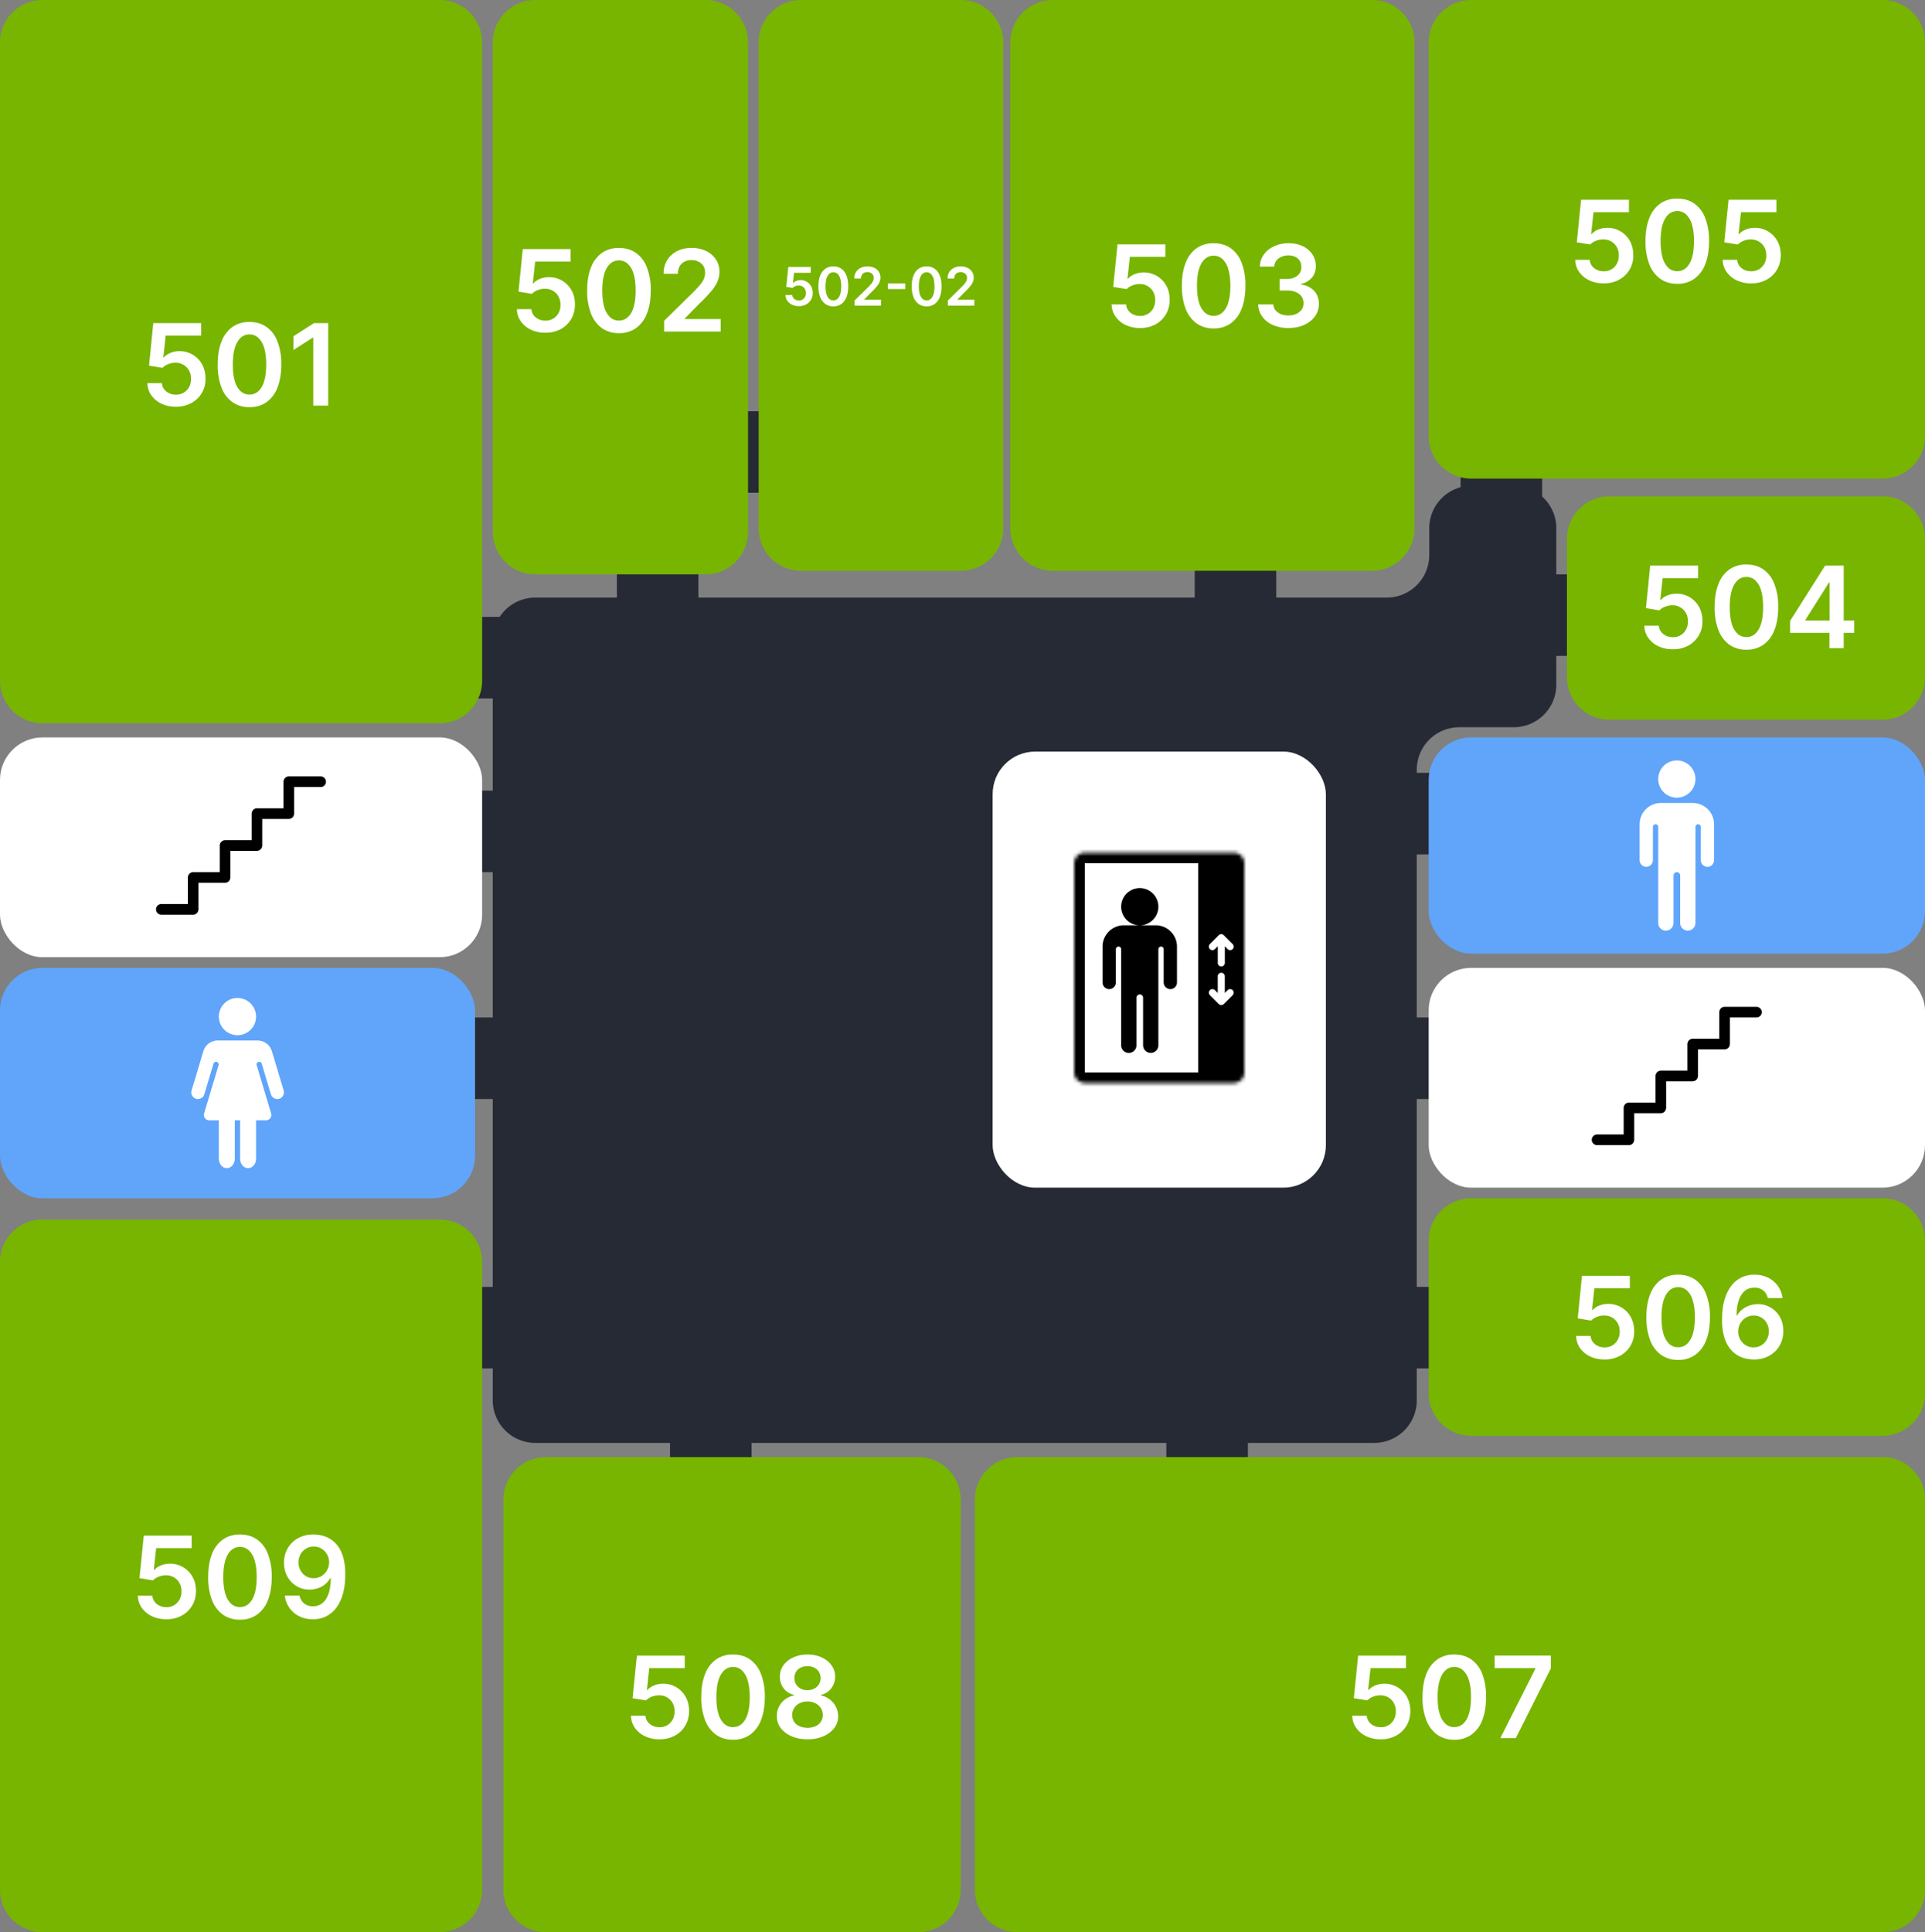 <svg xmlns="http://www.w3.org/2000/svg" width="543" height="545" fill="none" viewBox="0 0 543 545">
  <rect x="0" y="0" width="543" height="545" fill="#808080" stroke="none"/>
  <g>
    <path fill="#262A34"
      d="M139 395a12 12 0 0 0 12 12h236.64a12 12 0 0 0 12-12V217.13a12 12 0 0 1 12-12H427a12 12 0 0 0 12-12V149a12 12 0 0 0-12-12h-11.84a12 12 0 0 0-12 12v7.56a12 12 0 0 1-12 12H151a12 12 0 0 0-12 12V395Z" />
    <g>
      <rect width="23" height="23" x="126" y="174" fill="#262A34" rx="3" />
    </g>
    <g>
      <rect width="23" height="23" x="126" y="223" fill="#262A34" rx="3" />
    </g>
    <g>
      <rect width="23" height="23" x="127" y="287" fill="#262A34" rx="3" />
    </g>
    <g>
      <rect width="23" height="23" x="127" y="363" fill="#262A34" rx="3" />
    </g>
    <g>
      <rect width="23" height="23" x="337" y="154" fill="#262A34" rx="3" />
    </g>
    <g>
      <rect width="23" height="23" x="385" y="218" fill="#262A34" rx="3" />
    </g>
    <g>
      <rect width="23" height="23" x="189" y="395" fill="#262A34" rx="3" />
    </g>
    <g>
      <rect width="23" height="23" x="174" y="154" fill="#262A34" rx="3" />
    </g>
    <g>
      <rect width="23" height="23" x="412" y="128" fill="#262A34" rx="3" />
    </g>
    <g>
      <rect width="23" height="23" x="329" y="395" fill="#262A34" rx="3" />
    </g>
    <g>
      <rect width="23" height="23" x="388" y="287" fill="#262A34" rx="3" />
    </g>
    <g>
      <rect width="23" height="23" x="385" y="363" fill="#262A34" rx="3" />
    </g>
    <g>
      <rect width="23" height="23" x="200" y="116" fill="#262A34" rx="3" />
    </g>
    <g>
      <rect width="23" height="23" x="428" y="162" fill="#262A34" rx="3" />
    </g>
    <g data-object="Сокол__s__2280:459">
      <rect width="140" height="62" x="403" y="273" fill="#fff" rx="12" />
      <g>
        <path fill="#000"
          d="M495.45 287h-7.49v7.5c0 .13-.01.22-.04.28a1.47 1.47 0 0 1-1.46 1.22h-7.49v7.5c0 .13-.02.22-.05.28a1.48 1.48 0 0 1-1.45 1.22h-7.49v7.5c0 .13-.02.22-.05.28-.06.35-.22.63-.49.87a1.4 1.4 0 0 1-.96.35h-7.5v7.5c0 .13 0 .22-.04.28a1.48 1.48 0 0 1-1.45 1.22h-9c-.4 0-.75-.15-1.05-.44a1.5 1.5 0 0 1 0-2.12c.3-.3.65-.44 1.06-.44h7.5v-7.5c0-.13 0-.22.04-.28.06-.35.23-.63.51-.87.28-.23.6-.35.94-.35h7.5v-7.5c0-.13 0-.22.04-.28.06-.35.23-.63.51-.87.28-.23.6-.35.94-.35h7.5v-7.5c0-.1 0-.19.04-.28.06-.35.24-.63.52-.87.28-.23.59-.35.93-.35h7.5v-7.5c0-.13.01-.22.04-.28a1.48 1.48 0 0 1 1.45-1.22h9c.4 0 .75.15 1.05.44.3.3.44.65.44 1.06 0 .4-.14.76-.44 1.06-.3.3-.65.44-1.06.44Z" />
      </g>
    </g>
    <g data-object="Сокол__s__2280:460">
      <rect width="136" height="62" y="208" fill="#fff" rx="12" />
      <g>
        <path fill="#000"
          d="M90.45 222h-7.49v7.5c0 .13-.01.22-.04.28a1.48 1.48 0 0 1-1.46 1.22h-7.49v7.5c0 .13-.01.22-.05.28a1.48 1.48 0 0 1-1.45 1.22h-7.49v7.5c0 .13-.02.22-.05.28a1.48 1.48 0 0 1-1.45 1.22h-7.5v7.5c0 .13 0 .22-.04.28A1.48 1.48 0 0 1 54.5 258h-9c-.4 0-.75-.15-1.05-.44a1.5 1.5 0 0 1 0-2.12c.3-.3.65-.44 1.06-.44H53v-7.5c0-.13 0-.22.04-.28.06-.34.23-.63.51-.87.28-.23.6-.35.94-.35h7.5v-7.5c0-.13 0-.22.04-.28.06-.34.23-.63.51-.87.29-.23.6-.35.94-.35h7.5v-7.5c0-.1 0-.19.04-.28.06-.34.23-.63.52-.87.28-.23.59-.35.93-.35h7.5v-7.5c0-.13.01-.22.04-.28a1.48 1.48 0 0 1 1.45-1.22h9c.4 0 .75.15 1.05.44a1.5 1.5 0 0 1 0 2.12c-.3.3-.65.44-1.06.44Z" />
      </g>
    </g>
    <g data-object="Сокол__r__2280:461">
      <path fill="#78B500"
        d="M214 12a12 12 0 0 1 12-12h45a12 12 0 0 1 12 12v137a12 12 0 0 1-12 12h-45a12 12 0 0 1-12-12V12Z" />
      <path fill="#fff"
        d="M225.34 86.35a4.4 4.4 0 0 1-1.9-.4 3.4 3.4 0 0 1-1.34-1.1 3.04 3.04 0 0 1-.53-1.62h1.92c.04.45.23.82.58 1.1a2 2 0 0 0 1.27.42 1.9 1.9 0 0 0 1.75-1c.17-.32.26-.68.25-1.09 0-.4-.08-.77-.26-1.1a1.95 1.95 0 0 0-.73-.75c-.3-.18-.66-.27-1.06-.27-.33 0-.65.05-.97.18-.31.12-.56.29-.75.49l-1.78-.3.57-5.62h6.33v1.65h-4.7l-.31 2.9h.06c.2-.24.5-.44.86-.6a3.36 3.36 0 0 1 4.2 1.5c.3.55.46 1.18.46 1.88a3.54 3.54 0 0 1-1.88 3.25c-.59.32-1.27.48-2.04.48Zm9.73.06c-.87 0-1.63-.22-2.25-.67a4.25 4.25 0 0 1-1.45-1.93 8.3 8.3 0 0 1-.5-3.05c0-1.2.17-2.2.5-3.04.34-.84.82-1.48 1.45-1.92a3.83 3.83 0 0 1 2.25-.66c.88 0 1.63.22 2.26.66.63.44 1.1 1.08 1.44 1.92.34.84.5 1.85.5 3.04s-.16 2.2-.5 3.05a4.16 4.16 0 0 1-1.44 1.93 3.8 3.8 0 0 1-2.26.67Zm0-1.67c.69 0 1.22-.34 1.62-1 .4-.68.6-1.67.6-2.98 0-.87-.1-1.6-.28-2.19a2.9 2.9 0 0 0-.76-1.33c-.34-.3-.73-.45-1.18-.45-.67 0-1.21.34-1.6 1.01-.4.67-.6 1.66-.6 2.96 0 .87.08 1.6.26 2.2.18.58.44 1.03.77 1.33.33.3.72.45 1.17.45Zm5.98 1.46v-1.43l3.78-3.71c.36-.37.67-.7.9-.98.25-.28.43-.55.55-.82.12-.27.18-.55.18-.85 0-.35-.08-.64-.23-.89a1.56 1.56 0 0 0-.65-.57c-.27-.14-.58-.2-.93-.2-.36 0-.67.07-.94.22a1.5 1.5 0 0 0-.63.62 2 2 0 0 0-.22.97h-1.88a3.2 3.2 0 0 1 1.78-3c.56-.28 1.2-.42 1.92-.42.73 0 1.37.14 1.93.41a2.96 2.96 0 0 1 1.75 2.76c0 .4-.08.8-.24 1.2-.15.4-.43.83-.82 1.31-.4.48-.94 1.06-1.65 1.74l-1.88 1.91v.08h4.75v1.65h-7.47Zm14.3-6.25v1.59h-4.92v-1.59h4.91Zm6.03 6.46c-.88 0-1.63-.22-2.26-.67a4.24 4.24 0 0 1-1.44-1.93 8.3 8.3 0 0 1-.5-3.05c0-1.2.17-2.2.5-3.04.34-.84.82-1.48 1.45-1.92a3.82 3.82 0 0 1 2.25-.66c.88 0 1.63.22 2.25.66a4.13 4.13 0 0 1 1.45 1.92c.34.84.5 1.85.5 3.04s-.16 2.2-.5 3.05a4.16 4.16 0 0 1-1.44 1.93c-.63.45-1.38.67-2.26.67Zm0-1.67c.68 0 1.22-.34 1.62-1 .4-.68.6-1.67.6-2.98 0-.87-.1-1.6-.28-2.19a2.9 2.9 0 0 0-.77-1.33c-.33-.3-.72-.45-1.17-.45-.68 0-1.21.34-1.6 1.01-.4.67-.6 1.66-.6 2.96 0 .87.08 1.6.26 2.2.18.58.43 1.03.76 1.33.34.3.73.45 1.18.45Zm5.98 1.46v-1.43l3.78-3.71c.36-.37.67-.7.9-.98.25-.28.43-.55.55-.82.12-.27.18-.55.18-.85 0-.35-.08-.64-.23-.89a1.56 1.56 0 0 0-.65-.57c-.27-.14-.58-.2-.93-.2-.36 0-.67.07-.94.22a1.5 1.5 0 0 0-.63.62c-.15.27-.22.6-.22.97h-1.88a3.2 3.2 0 0 1 1.78-3 4.2 4.2 0 0 1 1.92-.42c.73 0 1.37.14 1.93.41.55.28.98.65 1.28 1.13.31.47.47 1.01.47 1.63 0 .4-.08.8-.24 1.2-.15.4-.43.83-.82 1.31-.4.48-.94 1.06-1.65 1.74l-1.88 1.91v.08h4.75v1.65h-7.47Z" />
    </g>
    <g data-object="Сокол__r__2280:462">
      <path fill="#78B500"
        d="M275 423a12 12 0 0 1 12-12h244a12 12 0 0 1 12 12v110a12 12 0 0 1-12 12H287a12 12 0 0 1-12-12V423Z" />
      <path fill="#fff"
        d="M389.47 490.6a9.38 9.38 0 0 1-4.07-.86 7.25 7.25 0 0 1-2.85-2.36c-.7-1-1.07-2.14-1.12-3.43h4.1a3.2 3.2 0 0 0 1.23 2.34c.75.6 1.65.9 2.7.9a4.07 4.07 0 0 0 3.73-2.15 4.5 4.5 0 0 0 .55-2.3c0-.89-.18-1.67-.56-2.35a4.16 4.16 0 0 0-1.55-1.6c-.66-.4-1.42-.6-2.28-.6-.7 0-1.38.13-2.05.4a4.2 4.2 0 0 0-1.6 1.04l-3.81-.62 1.21-12h13.5v3.52h-10l-.68 6.17h.14c.43-.5 1.04-.93 1.83-1.26a6.45 6.45 0 0 1 2.59-.51 7.16 7.16 0 0 1 6.38 3.72c.64 1.16.96 2.49.96 3.98 0 1.54-.36 2.91-1.07 4.11a7.55 7.55 0 0 1-2.94 2.83 8.92 8.92 0 0 1-4.34 1.03Zm20.76.12a8.14 8.14 0 0 1-4.82-1.42 9.05 9.05 0 0 1-3.08-4.12 17.73 17.73 0 0 1-1.07-6.51c.01-2.54.37-4.7 1.08-6.48a8.9 8.9 0 0 1 3.08-4.1 8.17 8.17 0 0 1 4.8-1.4c1.87 0 3.47.47 4.81 1.4a8.8 8.8 0 0 1 3.09 4.1 17.35 17.35 0 0 1 1.07 6.48c0 2.54-.36 4.71-1.07 6.52a8.87 8.87 0 0 1-3.08 4.11 8.08 8.08 0 0 1-4.81 1.42Zm0-3.56c1.45 0 2.6-.71 3.44-2.14.85-1.44 1.27-3.56 1.27-6.35 0-1.85-.19-3.4-.57-4.66a6.18 6.18 0 0 0-1.64-2.84 3.58 3.58 0 0 0-2.5-.97c-1.45 0-2.6.72-3.43 2.16-.84 1.43-1.27 3.53-1.28 6.3 0 1.86.18 3.42.56 4.69a6.27 6.27 0 0 0 1.64 2.86c.7.64 1.54.96 2.5.96Zm12.97 3.12 9.9-19.6v-.15h-11.5V467h15.86v3.6l-9.89 19.67h-4.37Z" />
    </g>
    <g data-object="Сокол__r__2280:463">
      <path fill="#78B500"
        d="M0 356a12 12 0 0 1 12-12h112a12 12 0 0 1 12 12v177a12 12 0 0 1-12 12H12a12 12 0 0 1-12-12V356Z" />
      <path fill="#fff"
        d="M46.92 456.74a9.38 9.38 0 0 1-4.06-.86 7.25 7.25 0 0 1-2.86-2.36c-.7-1-1.07-2.14-1.11-3.43h4.09c.08.95.49 1.73 1.24 2.34.75.6 1.65.9 2.7.9a4.07 4.07 0 0 0 3.73-2.15c.37-.68.55-1.44.55-2.3 0-.89-.18-1.67-.56-2.35a4.16 4.16 0 0 0-1.56-1.6c-.66-.4-1.41-.6-2.27-.6-.7 0-1.38.13-2.06.4a4.2 4.2 0 0 0-1.6 1.04l-3.8-.63 1.21-12h13.5v3.53H44.05l-.67 6.17h.13a4.87 4.87 0 0 1 1.83-1.26 6.47 6.47 0 0 1 2.6-.51 7.16 7.16 0 0 1 6.38 3.72c.64 1.16.96 2.49.96 3.98 0 1.54-.36 2.9-1.07 4.11a7.56 7.56 0 0 1-2.95 2.83 8.92 8.92 0 0 1-4.34 1.03Zm20.76.12a8.14 8.14 0 0 1-4.81-1.42 9.04 9.04 0 0 1-3.08-4.13 17.73 17.73 0 0 1-1.07-6.5c0-2.54.37-4.7 1.08-6.48a8.9 8.9 0 0 1 3.08-4.1 8.16 8.16 0 0 1 4.8-1.4c1.87 0 3.47.47 4.81 1.4a8.8 8.8 0 0 1 3.08 4.1 17.35 17.35 0 0 1 1.08 6.47c0 2.55-.36 4.72-1.08 6.53a8.87 8.87 0 0 1-3.08 4.11 8.08 8.08 0 0 1-4.8 1.42Zm0-3.56c1.46 0 2.6-.71 3.45-2.14.85-1.44 1.27-3.56 1.27-6.36 0-1.85-.2-3.4-.58-4.66a6.18 6.18 0 0 0-1.64-2.84 3.58 3.58 0 0 0-2.5-.96c-1.44 0-2.59.72-3.43 2.16-.84 1.43-1.26 3.53-1.27 6.3 0 1.86.18 3.42.56 4.69a6.27 6.27 0 0 0 1.63 2.86c.7.64 1.55.95 2.51.95Zm20.83-20.47c1.1 0 2.2.2 3.25.59a7.6 7.6 0 0 1 2.86 1.86 9 9 0 0 1 2.02 3.44c.5 1.44.75 3.22.75 5.34.01 2-.2 3.8-.63 5.37a11.9 11.9 0 0 1-1.83 3.98 8.07 8.07 0 0 1-2.88 2.47 8.25 8.25 0 0 1-3.78.86 8.53 8.53 0 0 1-3.91-.87 7.35 7.35 0 0 1-4.02-5.8h4.14c.22.93.65 1.67 1.3 2.21.66.54 1.49.8 2.49.8 1.61 0 2.85-.7 3.72-2.1.88-1.4 1.31-3.34 1.31-5.84h-.16a5.98 5.98 0 0 1-3.45 2.83 7.1 7.1 0 0 1-2.37.4 7.04 7.04 0 0 1-6.26-3.67 8 8 0 0 1-.95-3.9 8 8 0 0 1 1.04-4.08 7.59 7.59 0 0 1 2.95-2.86 8.7 8.7 0 0 1 4.4-1.03Zm0 3.4a4.17 4.17 0 0 0-3.75 2.22 4.75 4.75 0 0 0 0 4.51 4.14 4.14 0 0 0 3.72 2.2 4.19 4.19 0 0 0 3.1-1.33 4.62 4.62 0 0 0 1.26-3.15c0-.8-.2-1.53-.57-2.2a4.39 4.39 0 0 0-1.54-1.63 4.04 4.04 0 0 0-2.21-.61Z" />
    </g>
    <g data-object="Сокол__r__2280:464">
      <path fill="#78B500"
        d="M285 12a12 12 0 0 1 12-12h90a12 12 0 0 1 12 12v137a12 12 0 0 1-12 12h-90a12 12 0 0 1-12-12V12Z" />
      <path fill="#fff"
        d="M321.58 92.52a9.37 9.37 0 0 1-4.06-.85 7.25 7.25 0 0 1-2.85-2.37c-.7-1-1.07-2.14-1.12-3.43h4.1c.07.95.48 1.74 1.23 2.34.75.6 1.65.9 2.7.9a4.08 4.08 0 0 0 3.73-2.15c.37-.67.56-1.44.55-2.3 0-.88-.18-1.66-.56-2.35a4.16 4.16 0 0 0-1.56-1.6 4.27 4.27 0 0 0-2.27-.59c-.7 0-1.38.12-2.06.39-.67.26-1.2.61-1.6 1.04l-3.8-.62 1.21-12h13.5v3.52h-10.01l-.67 6.17h.14c.43-.5 1.04-.93 1.83-1.26a6.45 6.45 0 0 1 2.59-.51 7.16 7.16 0 0 1 6.38 3.73c.64 1.15.96 2.48.96 3.97 0 1.54-.36 2.91-1.07 4.12a7.55 7.55 0 0 1-2.94 2.83 8.92 8.92 0 0 1-4.35 1.02Zm20.77.12a8.13 8.13 0 0 1-4.82-1.42 9.05 9.05 0 0 1-3.08-4.12 17.74 17.74 0 0 1-1.07-6.51c0-2.54.37-4.7 1.08-6.48a8.91 8.91 0 0 1 3.08-4.1 8.16 8.16 0 0 1 4.8-1.4c1.87 0 3.47.47 4.81 1.4a8.8 8.8 0 0 1 3.08 4.1 17.34 17.34 0 0 1 1.08 6.48c0 2.54-.36 4.72-1.08 6.52a8.88 8.88 0 0 1-3.08 4.11 8.09 8.09 0 0 1-4.8 1.42Zm0-3.55c1.45 0 2.6-.72 3.44-2.15.85-1.44 1.27-3.56 1.27-6.35 0-1.85-.2-3.4-.58-4.66a6.18 6.18 0 0 0-1.63-2.84 3.58 3.58 0 0 0-2.5-.97c-1.45 0-2.6.72-3.44 2.16-.84 1.43-1.26 3.53-1.27 6.3 0 1.86.18 3.42.56 4.69a6.27 6.27 0 0 0 1.63 2.86c.71.64 1.55.96 2.52.96Zm21.09 3.43a10.7 10.7 0 0 1-4.36-.84 7.3 7.3 0 0 1-3-2.34 6.07 6.07 0 0 1-1.17-3.47h4.27c.04.63.25 1.18.62 1.65.38.46.89.82 1.51 1.08.63.26 1.34.38 2.12.38.83 0 1.57-.14 2.21-.43.65-.3 1.15-.7 1.52-1.22.36-.53.54-1.13.53-1.81 0-.7-.17-1.33-.55-1.87-.37-.53-.9-.95-1.6-1.26a6.3 6.3 0 0 0-2.53-.45h-2.06v-3.25h2.06c.8 0 1.52-.14 2.12-.42.62-.28 1.1-.68 1.45-1.18.35-.52.52-1.11.5-1.79a3.1 3.1 0 0 0-.44-1.71 3 3 0 0 0-1.26-1.15 5 5 0 0 0-3.88-.02c-.6.25-1.09.62-1.46 1.1a2.8 2.8 0 0 0-.59 1.68h-4.06a5.9 5.9 0 0 1 1.13-3.43c.73-1 1.7-1.77 2.9-2.32a9.6 9.6 0 0 1 4.09-.84c1.55 0 2.9.3 4.04.87a6.6 6.6 0 0 1 2.68 2.33c.62.98.94 2.06.94 3.24 0 1.31-.38 2.41-1.16 3.3a5.44 5.44 0 0 1-3.05 1.74v.18a5.9 5.9 0 0 1 3.77 1.82c.87.97 1.3 2.19 1.3 3.64 0 1.3-.37 2.47-1.11 3.5a7.38 7.38 0 0 1-3.05 2.41c-1.29.59-2.76.88-4.43.88Z" />
    </g>
    <g data-object="Сокол__r__2280:465">
      <path fill="#78B500"
        d="M0 12A12 12 0 0 1 12 0h112a12 12 0 0 1 12 12v180a12 12 0 0 1-12 12H12a12 12 0 0 1-12-12V12Z" />
      <path fill="#fff"
        d="M49.61 114.73a9.38 9.38 0 0 1-4.07-.86 7.26 7.26 0 0 1-2.85-2.36c-.7-1-1.07-2.14-1.11-3.43h4.09c.07.95.49 1.73 1.24 2.34.75.6 1.65.9 2.7.9a4.08 4.08 0 0 0 3.73-2.15c.37-.67.55-1.44.54-2.3a4.62 4.62 0 0 0-.55-2.35 4.17 4.17 0 0 0-1.56-1.6 4.3 4.3 0 0 0-2.27-.6c-.7 0-1.39.13-2.06.4a4.2 4.2 0 0 0-1.6 1.04l-3.8-.62 1.2-12h13.5v3.52h-10l-.67 6.17h.13c.43-.5 1.04-.93 1.83-1.26a6.46 6.46 0 0 1 2.6-.51 7.17 7.17 0 0 1 6.38 3.72 8.1 8.1 0 0 1 .95 3.98 7.55 7.55 0 0 1-4.01 6.94 8.92 8.92 0 0 1-4.34 1.03Zm20.76.12a8.14 8.14 0 0 1-4.82-1.42 9.04 9.04 0 0 1-3.08-4.12 17.73 17.73 0 0 1-1.06-6.52c0-2.53.36-4.7 1.08-6.47a8.9 8.9 0 0 1 3.08-4.1 8.16 8.16 0 0 1 4.8-1.4c1.87 0 3.47.47 4.8 1.4a8.8 8.8 0 0 1 3.09 4.1 17.35 17.35 0 0 1 1.08 6.48c0 2.54-.36 4.72-1.08 6.52a8.87 8.87 0 0 1-3.08 4.11 8.08 8.08 0 0 1-4.8 1.42Zm0-3.55c1.46 0 2.6-.72 3.45-2.15.84-1.44 1.27-3.56 1.27-6.36 0-1.84-.2-3.4-.58-4.65a6.18 6.18 0 0 0-1.64-2.84 3.58 3.58 0 0 0-2.5-.97c-1.44 0-2.59.72-3.43 2.16-.84 1.43-1.26 3.53-1.27 6.3-.01 1.86.18 3.42.55 4.69a6.27 6.27 0 0 0 1.64 2.86c.7.64 1.54.95 2.51.95Zm22.21-20.16v23.27h-4.22V95.24h-.13l-5.45 3.48v-3.87l5.79-3.71h4.01Z" />
    </g>
    <g data-object="Сокол__r__2283:516">
      <path fill="#78B500"
        d="M403 12a12 12 0 0 1 12-12h116a12 12 0 0 1 12 12v111a12 12 0 0 1-12 12H415a12 12 0 0 1-12-12V12Z" />
      <path fill="#fff"
        d="M452.36 79.93a9.37 9.37 0 0 1-4.06-.86 7.26 7.26 0 0 1-2.86-2.36c-.7-1-1.07-2.14-1.11-3.43h4.09c.07.95.49 1.73 1.24 2.34.75.6 1.65.9 2.7.9a4.07 4.07 0 0 0 3.73-2.15c.37-.67.55-1.44.55-2.3 0-.89-.18-1.67-.56-2.35a4.17 4.17 0 0 0-1.56-1.6c-.66-.4-1.41-.6-2.27-.6-.7 0-1.38.13-2.06.4-.67.26-1.2.6-1.6 1.04l-3.8-.62 1.2-12h13.5v3.52h-10l-.67 6.17h.13a4.8 4.8 0 0 1 1.83-1.26 6.46 6.46 0 0 1 2.6-.51 7.17 7.17 0 0 1 6.38 3.72 8.1 8.1 0 0 1 .95 3.98 7.56 7.56 0 0 1-4.01 6.94 8.92 8.92 0 0 1-4.34 1.03Zm20.76.12a8.14 8.14 0 0 1-4.81-1.42 9.05 9.05 0 0 1-3.08-4.12 17.74 17.74 0 0 1-1.07-6.51c0-2.54.37-4.7 1.08-6.48a8.9 8.9 0 0 1 3.08-4.1 8.16 8.16 0 0 1 4.8-1.4c1.87 0 3.47.47 4.81 1.4a8.8 8.8 0 0 1 3.08 4.1 17.34 17.34 0 0 1 1.08 6.48c0 2.54-.36 4.71-1.08 6.52a8.87 8.87 0 0 1-3.08 4.11 8.08 8.08 0 0 1-4.8 1.42Zm0-3.55c1.46 0 2.6-.72 3.45-2.15.85-1.44 1.27-3.56 1.27-6.35 0-1.85-.2-3.4-.58-4.66a6.17 6.17 0 0 0-1.64-2.84 3.58 3.58 0 0 0-2.5-.97c-1.44 0-2.59.72-3.43 2.16-.84 1.43-1.26 3.53-1.27 6.3 0 1.86.18 3.42.56 4.69a6.27 6.27 0 0 0 1.63 2.86c.7.64 1.54.96 2.51.96Zm20.84 3.43a9.37 9.37 0 0 1-4.07-.86 7.26 7.26 0 0 1-2.85-2.36c-.7-1-1.07-2.14-1.12-3.43h4.1a3.2 3.2 0 0 0 1.23 2.34c.75.6 1.65.9 2.7.9a4.07 4.07 0 0 0 3.73-2.15c.38-.67.56-1.44.55-2.3 0-.89-.18-1.67-.56-2.35a4.16 4.16 0 0 0-1.55-1.6c-.66-.4-1.42-.6-2.28-.6a5.42 5.42 0 0 0-3.65 1.44l-3.81-.62 1.21-12h13.5v3.52h-10l-.68 6.17h.14c.43-.5 1.04-.93 1.83-1.26a6.45 6.45 0 0 1 2.59-.51 7.17 7.17 0 0 1 6.38 3.72c.64 1.16.96 2.49.96 3.98 0 1.54-.36 2.91-1.07 4.11a7.56 7.56 0 0 1-2.94 2.83 8.92 8.92 0 0 1-4.34 1.03Z" />
    </g>
    <g data-object="Сокол__r__2283:519">
      <path fill="#78B500"
        d="M442 152a12 12 0 0 1 12-12h77a12 12 0 0 1 12 12v39a12 12 0 0 1-12 12h-77a12 12 0 0 1-12-12v-39Z" />
      <path fill="#fff"
        d="M471.86 183.14a9.38 9.38 0 0 1-4.07-.86 7.25 7.25 0 0 1-2.85-2.36c-.7-1-1.07-2.14-1.11-3.43h4.09c.07.95.49 1.73 1.24 2.34.75.6 1.65.9 2.7.9a4.07 4.07 0 0 0 3.73-2.15c.37-.67.55-1.44.54-2.3a4.72 4.72 0 0 0-.55-2.35 4.16 4.16 0 0 0-1.56-1.6 4.3 4.3 0 0 0-2.27-.6c-.7 0-1.38.13-2.06.4a4.2 4.2 0 0 0-1.6 1.04l-3.8-.63 1.2-12H479v3.53h-10l-.68 6.17h.14a4.72 4.72 0 0 1 1.83-1.26 6.47 6.47 0 0 1 2.6-.51 7.16 7.16 0 0 1 6.38 3.72c.63 1.16.95 2.49.95 3.98a7.57 7.57 0 0 1-4.01 6.94 8.92 8.92 0 0 1-4.34 1.03Zm20.76.12a8.14 8.14 0 0 1-4.82-1.42 9.05 9.05 0 0 1-3.08-4.13 17.73 17.73 0 0 1-1.06-6.5c0-2.54.36-4.7 1.08-6.48a8.9 8.9 0 0 1 3.07-4.1 8.16 8.16 0 0 1 4.81-1.4c1.87 0 3.47.47 4.8 1.4a8.81 8.81 0 0 1 3.09 4.1 17.37 17.37 0 0 1 1.08 6.47c0 2.55-.36 4.72-1.08 6.53a8.88 8.88 0 0 1-3.08 4.11 8.09 8.09 0 0 1-4.8 1.42Zm0-3.56c1.46 0 2.6-.71 3.44-2.14.85-1.44 1.28-3.56 1.28-6.36 0-1.84-.2-3.4-.58-4.66a6.18 6.18 0 0 0-1.64-2.84 3.58 3.58 0 0 0-2.5-.96c-1.44 0-2.59.72-3.43 2.16-.84 1.43-1.26 3.53-1.27 6.3-.01 1.86.18 3.42.55 4.69a6.27 6.27 0 0 0 1.64 2.86c.7.64 1.54.95 2.51.95Zm12.32-1.2v-3.35l9.88-15.6h2.8v4.77h-1.71l-6.65 10.53v.18h13.78v3.47h-18.1Zm11.1 4.32v-5.34l.05-1.5v-16.44h3.98v23.28h-4.03Z" />
    </g>
    <g data-object="Сокол__r__2280:466">
      <path fill="#78B500"
        d="M142 423a12 12 0 0 1 12-12h105a12 12 0 0 1 12 12v110a12 12 0 0 1-12 12H154a12 12 0 0 1-12-12V423Z" />
      <path fill="#fff"
        d="M186.01 490.6a9.38 9.38 0 0 1-4.06-.86 7.25 7.25 0 0 1-2.86-2.36c-.7-1-1.06-2.14-1.11-3.43h4.1a3.2 3.2 0 0 0 1.23 2.34c.75.6 1.65.9 2.7.9a4.08 4.08 0 0 0 3.73-2.15c.37-.68.55-1.44.55-2.3 0-.89-.18-1.67-.56-2.35a4.16 4.16 0 0 0-1.56-1.6c-.66-.4-1.41-.6-2.27-.6-.7 0-1.38.13-2.06.4a4.2 4.2 0 0 0-1.6 1.04l-3.8-.62 1.21-12h13.5v3.52h-10.01l-.67 6.17h.13c.44-.5 1.05-.93 1.83-1.26a6.46 6.46 0 0 1 2.6-.51 7.16 7.16 0 0 1 6.38 3.72c.64 1.16.96 2.49.96 3.98 0 1.54-.36 2.91-1.07 4.11a7.56 7.56 0 0 1-2.95 2.83 8.92 8.92 0 0 1-4.34 1.03Zm20.77.12a8.14 8.14 0 0 1-4.82-1.42 9.05 9.05 0 0 1-3.08-4.12 17.73 17.73 0 0 1-1.07-6.51c0-2.54.37-4.7 1.08-6.48a8.9 8.9 0 0 1 3.08-4.1 8.16 8.16 0 0 1 4.8-1.4c1.87 0 3.47.47 4.81 1.4a8.8 8.8 0 0 1 3.08 4.1 17.37 17.37 0 0 1 1.08 6.48c0 2.54-.36 4.71-1.08 6.52a8.87 8.87 0 0 1-3.08 4.11 8.08 8.08 0 0 1-4.8 1.42Zm0-3.56c1.45 0 2.6-.71 3.44-2.14.85-1.44 1.27-3.56 1.27-6.35 0-1.85-.2-3.4-.58-4.66a6.18 6.18 0 0 0-1.63-2.84 3.58 3.58 0 0 0-2.5-.97c-1.45 0-2.6.72-3.44 2.16-.84 1.43-1.26 3.53-1.27 6.3 0 1.86.18 3.42.56 4.69a6.26 6.26 0 0 0 1.63 2.86c.7.64 1.55.96 2.52.96Zm21.01 3.44c-1.69 0-3.19-.29-4.5-.86a7.5 7.5 0 0 1-3.07-2.32 5.5 5.5 0 0 1-1.09-3.38c0-.98.2-1.88.64-2.7a6 6 0 0 1 4.22-3.1v-.16a4.92 4.92 0 0 1-2.9-1.82 5.28 5.28 0 0 1-1.1-3.33c0-1.2.33-2.27 1-3.2a6.82 6.82 0 0 1 2.78-2.22 9.44 9.44 0 0 1 4.02-.82c1.5 0 2.82.27 3.99.82a6.82 6.82 0 0 1 2.77 2.21c.68.94 1.02 2 1.02 3.2a5.3 5.3 0 0 1-1.12 3.34 4.91 4.91 0 0 1-2.88 1.82v.16a6 6 0 0 1 4.86 5.8 5.5 5.5 0 0 1-1.1 3.38 7.5 7.5 0 0 1-3.08 2.32c-1.29.57-2.78.86-4.46.86Zm0-3.25a5.4 5.4 0 0 0 2.27-.45c.65-.3 1.15-.72 1.5-1.27a3.53 3.53 0 0 0-.03-3.85 3.8 3.8 0 0 0-1.54-1.35 4.81 4.81 0 0 0-2.2-.5c-.83 0-1.58.17-2.23.5a3.9 3.9 0 0 0-1.54 1.35 3.45 3.45 0 0 0-.55 1.96 3.31 3.31 0 0 0 2.02 3.15c.66.3 1.42.46 2.3.46Zm0-10.6a4 4 0 0 0 1.89-.44 3.29 3.29 0 0 0 1.8-2.99 3.37 3.37 0 0 0-.49-1.75c-.3-.5-.74-.9-1.3-1.17a4.17 4.17 0 0 0-1.9-.42 4.3 4.3 0 0 0-1.94.42 3.08 3.08 0 0 0-1.74 2.92c-.01.68.14 1.27.45 1.79a3.58 3.58 0 0 0 3.23 1.63Z" />
    </g>
    <g data-object="Сокол__r__2280:467">
      <path fill="#78B500"
        d="M403 350a12 12 0 0 1 12-12h116a12 12 0 0 1 12 12v43a12 12 0 0 1-12 12H415a12 12 0 0 1-12-12v-43Z" />
      <path fill="#fff"
        d="M452.61 383.46a9.37 9.37 0 0 1-4.06-.85 7.26 7.26 0 0 1-2.86-2.37c-.7-1-1.07-2.14-1.11-3.43h4.09c.07.95.49 1.73 1.24 2.34.75.6 1.65.9 2.7.9a4.07 4.07 0 0 0 3.73-2.15c.37-.67.55-1.44.55-2.3 0-.89-.18-1.67-.56-2.35a4.17 4.17 0 0 0-1.56-1.6 4.35 4.35 0 0 0-2.27-.59c-.7 0-1.38.12-2.06.39-.67.26-1.2.61-1.6 1.04l-3.8-.62 1.2-12h13.5v3.52h-10l-.67 6.17h.13a4.8 4.8 0 0 1 1.83-1.26 6.46 6.46 0 0 1 2.6-.51 7.16 7.16 0 0 1 6.38 3.72 8.1 8.1 0 0 1 .95 3.98 7.57 7.57 0 0 1-4.01 6.94 8.93 8.93 0 0 1-4.34 1.03Zm20.76.12a8.14 8.14 0 0 1-4.81-1.42 9.06 9.06 0 0 1-3.08-4.12 17.74 17.74 0 0 1-1.07-6.52c0-2.53.37-4.7 1.08-6.47a8.9 8.9 0 0 1 3.08-4.1 8.17 8.17 0 0 1 4.8-1.4c1.87 0 3.47.47 4.81 1.4a8.8 8.8 0 0 1 3.08 4.1 17.34 17.34 0 0 1 1.08 6.47c0 2.55-.36 4.73-1.08 6.53a8.87 8.87 0 0 1-3.08 4.11 8.08 8.08 0 0 1-4.8 1.42Zm0-3.56c1.46 0 2.6-.71 3.45-2.14.85-1.44 1.27-3.56 1.27-6.36 0-1.84-.2-3.4-.58-4.65a6.18 6.18 0 0 0-1.64-2.85 3.59 3.59 0 0 0-2.5-.96c-1.44 0-2.59.72-3.43 2.16-.84 1.43-1.26 3.53-1.27 6.3 0 1.86.18 3.42.56 4.69a6.27 6.27 0 0 0 1.63 2.86c.7.64 1.54.95 2.51.95Zm21.27 3.44a9.82 9.82 0 0 1-3.26-.58 7.69 7.69 0 0 1-2.87-1.88 9.23 9.23 0 0 1-2.02-3.46 16.4 16.4 0 0 1-.74-5.38c0-2 .21-3.77.64-5.33a11.8 11.8 0 0 1 1.83-3.95 8.08 8.08 0 0 1 2.87-2.48 8.3 8.3 0 0 1 3.79-.85 8.5 8.5 0 0 1 3.88.86 7.32 7.32 0 0 1 4.05 5.73h-4.15c-.21-.9-.65-1.6-1.3-2.14a3.76 3.76 0 0 0-2.48-.8c-1.62 0-2.86.7-3.73 2.1-.86 1.4-1.3 3.32-1.3 5.77h.15c.37-.67.85-1.24 1.44-1.71a7.08 7.08 0 0 1 4.38-1.5 6.99 6.99 0 0 1 6.26 3.66c.64 1.14.95 2.44.94 3.92a8.04 8.04 0 0 1-1.04 4.12 7.58 7.58 0 0 1-2.94 2.86 8.84 8.84 0 0 1-4.4 1.04Zm-.02-3.41c.82 0 1.56-.2 2.21-.6a4.41 4.41 0 0 0 2.1-3.93 4.52 4.52 0 0 0-.54-2.26 4.15 4.15 0 0 0-3.72-2.19 4.2 4.2 0 0 0-3.1 1.33 4.61 4.61 0 0 0-.7 5.4c.37.68.88 1.22 1.53 1.63.65.41 1.39.62 2.22.62Z" />
    </g>
    <g data-object="Сокол__t__2280:468">
      <rect width="140" height="61" x="403" y="208" fill="#60A5FA" rx="12" />
      <g fill="#fff" clip-path="url(#a)">
        <path
          d="M473 225a5.25 5.25 0 1 0 0-10.5 5.25 5.25 0 0 0 0 10.5Zm4.5 1.5h-9a6.01 6.01 0 0 0-6 6v10.08a1.9 1.9 0 0 0 1.8 1.92 1.88 1.88 0 0 0 1.95-1.88v-9.34a.77.77 0 0 1 .7-.78.74.74 0 0 1 .74.45c.04.1.06.2.06.3v27.1a2.15 2.15 0 1 0 4.31 0v-13.38a.96.96 0 0 1 .88-.97.93.93 0 0 1 1 .94v13.4a2.15 2.15 0 1 0 4.31 0v-27.06a.77.77 0 0 1 .7-.78.74.74 0 0 1 .74.45c.04.1.06.2.06.3v9.33a1.9 1.9 0 0 0 1.8 1.92 1.88 1.88 0 0 0 1.95-1.88V232.5a6.01 6.01 0 0 0-6-6Z" />
      </g>
    </g>
    <g data-object="Сокол__t__2280:469">
      <rect width="134" height="65" y="273" fill="#60A5FA" rx="12" />
      <g fill="#fff" clip-path="url(#b)">
        <path
          d="M66.98 292a5.25 5.25 0 1 0 0-10.5 5.25 5.25 0 0 0 0 10.5ZM80 307.55l-.97-3.22v-.01l-2.1-7.02h-.01l-.24-.8a4.2 4.2 0 0 0-4.03-3H61.4a4.2 4.2 0 0 0-4.03 3l-.24.8-2.1 7.02-.98 3.23a1.9 1.9 0 0 0 1.18 2.36 1.89 1.89 0 0 0 2.05-.58c.16-.19.28-.41.35-.66l2.4-7.99.2-.68a.75.75 0 0 1 1.28-.23.75.75 0 0 1 .16.63l-4.1 13.67a1.5 1.5 0 0 0 1.44 1.93h2.72v10.75c0 1.55.98 2.75 2.25 2.75 1.26 0 2.25-1.2 2.25-2.75V316h1.5v10.75c0 1.55.98 2.75 2.25 2.75 1.26 0 2.25-1.2 2.25-2.75V316h2.8a1.51 1.51 0 0 0 1.21-.6 1.5 1.5 0 0 0 .24-1.33l-4.1-13.67a.75.75 0 0 1 1.44-.4l.2.68 2.4 8a1.88 1.88 0 0 0 2.4 1.23 1.9 1.9 0 0 0 1.18-2.36Z" />
      </g>
    </g>
    <g data-object="Сокол__r__2280:471">
      <path fill="#78B500"
        d="M139 12a12 12 0 0 1 12-12h48a12 12 0 0 1 12 12v138a12 12 0 0 1-12 12h-48a12 12 0 0 1-12-12V12Z" />
      <path fill="#fff"
        d="M153.83 93.85a9.37 9.37 0 0 1-4.07-.85 7.25 7.25 0 0 1-2.85-2.37c-.7-1-1.07-2.14-1.11-3.43h4.09c.08.96.49 1.74 1.24 2.34.75.6 1.65.9 2.7.9a4.07 4.07 0 0 0 3.73-2.15c.37-.67.55-1.44.54-2.3a4.67 4.67 0 0 0-.55-2.35 4.17 4.17 0 0 0-1.56-1.6 4.3 4.3 0 0 0-2.27-.59c-.7 0-1.38.12-2.06.39a4.2 4.2 0 0 0-1.6 1.04l-3.8-.62 1.2-12h13.5v3.52h-10l-.67 6.17h.13c.44-.5 1.05-.93 1.83-1.26a6.45 6.45 0 0 1 2.6-.51 7.16 7.16 0 0 1 6.38 3.73c.64 1.15.95 2.48.95 3.97 0 1.54-.35 2.91-1.06 4.12a7.55 7.55 0 0 1-2.95 2.83 8.92 8.92 0 0 1-4.34 1.02Zm20.76.12a8.14 8.14 0 0 1-4.81-1.42 9.05 9.05 0 0 1-3.08-4.12 17.74 17.74 0 0 1-1.07-6.51c0-2.54.37-4.7 1.08-6.48a8.9 8.9 0 0 1 3.08-4.1 8.16 8.16 0 0 1 4.8-1.4c1.87 0 3.47.47 4.81 1.4a8.8 8.8 0 0 1 3.08 4.1 17.34 17.34 0 0 1 1.08 6.48c0 2.54-.36 4.72-1.08 6.52a8.87 8.87 0 0 1-3.08 4.11 8.08 8.08 0 0 1-4.8 1.42Zm0-3.55c1.46 0 2.6-.72 3.45-2.15.84-1.44 1.27-3.56 1.27-6.35 0-1.85-.2-3.4-.58-4.66a6.18 6.18 0 0 0-1.64-2.84 3.58 3.58 0 0 0-2.5-.97c-1.44 0-2.59.72-3.43 2.16-.84 1.43-1.26 3.53-1.27 6.3 0 1.86.18 3.42.56 4.69a6.27 6.27 0 0 0 1.63 2.86c.7.64 1.54.96 2.51.96Zm12.75 3.11v-3.05l8.07-7.92c.78-.78 1.42-1.47 1.94-2.08.51-.6.9-1.19 1.16-1.76.25-.56.38-1.17.38-1.81 0-.74-.16-1.37-.5-1.9a3.38 3.38 0 0 0-1.37-1.22 4.44 4.44 0 0 0-2-.43 4.1 4.1 0 0 0-2 .48c-.58.3-1.03.75-1.34 1.33a4.27 4.27 0 0 0-.47 2.05h-4.01a6.82 6.82 0 0 1 3.8-6.39c1.18-.6 2.55-.9 4.09-.9 1.56 0 2.93.3 4.1.88a6.71 6.71 0 0 1 2.76 2.4c.66 1.02.99 2.18.99 3.48a6.9 6.9 0 0 1-.5 2.57 10.9 10.9 0 0 1-1.76 2.8 44.4 44.4 0 0 1-3.52 3.7l-4 4.09V90h10.13v3.52h-15.95Z" />
    </g>
    <g data-object="Сокол__e__2372:813">
      <rect width="94" height="123" x="280" y="212" fill="#fff" rx="12" />
      <g>
        <g>
          <mask id="c" fill="#fff">
            <path
              d="M303 243.5a3 3 0 0 1 3-3h42a3 3 0 0 1 3 3v59a3 3 0 0 1-3 3h-42a3 3 0 0 1-3-3v-59Z" />
          </mask>
          <path fill="#000"
            d="M300 243.5a6 6 0 0 1 6-6h52a6 6 0 0 1 6 6h-64Zm64 59a6 6 0 0 1-6 6h-52a6 6 0 0 1-6-6h64Zm-58 6a6 6 0 0 1-6-6v-59a6 6 0 0 1 6-6v71Zm52-71a6 6 0 0 1 6 6v59a6 6 0 0 1-6 6l-20-6v-59l20-6Z"
            mask="url(#c)" />
        </g>
        <path fill="#fff"
          d="m342.71 267.7.8-.8v4.6a1 1 0 1 0 1.99 0v-4.6l.79.8a.99.99 0 0 0 1.09.23 1 1 0 0 0 .32-1.64l-2.5-2.5a.87.87 0 0 0-.32-.22 1 1 0 0 0-.76 0 1 1 0 0 0-.33.22l-2.5 2.5a1 1 0 0 0 1.42 1.42Zm3.58 11.59-.8.8v-4.6a1 1 0 1 0-1.99 0v4.6l-.79-.8a1.01 1.01 0 0 0-1.1-.22 1.01 1.01 0 0 0-.53 1.31c.05.13.12.24.21.33l2.5 2.5c.1.1.2.16.33.21a.93.93 0 0 0 .76 0c.12-.05.23-.12.33-.21l2.5-2.5a1 1 0 0 0-1.42-1.42Z" />
        <path fill="#000"
          d="M321.5 261a5.25 5.25 0 1 0 0-10.5 5.25 5.25 0 0 0 0 10.5Zm4.5 0h-9a6.01 6.01 0 0 0-6 6v10.08a1.9 1.9 0 0 0 1.8 1.92 1.88 1.88 0 0 0 1.95-1.88v-9.35a.77.77 0 0 1 .7-.77.74.74 0 0 1 .74.45c.04.1.06.2.06.3v27.1a2.15 2.15 0 1 0 4.31 0v-13.38a.96.96 0 0 1 .88-.97.93.93 0 0 1 1 .94v13.4a2.15 2.15 0 1 0 4.31 0v-27.06a.77.77 0 0 1 .7-.78.74.74 0 0 1 .74.45c.04.1.06.2.06.3v9.33a1.9 1.9 0 0 0 1.8 1.92 1.88 1.88 0 0 0 1.95-1.88V267a6.01 6.01 0 0 0-6-6Z" />
      </g>
    </g>
  </g>
  <defs>
    <clipPath id="a">
      <path fill="#fff" d="M449 214.5h48v48h-48z" />
    </clipPath>
    <clipPath id="b">
      <path fill="#fff" d="M43 281.5h48v48H43z" />
    </clipPath>
  </defs>
</svg>